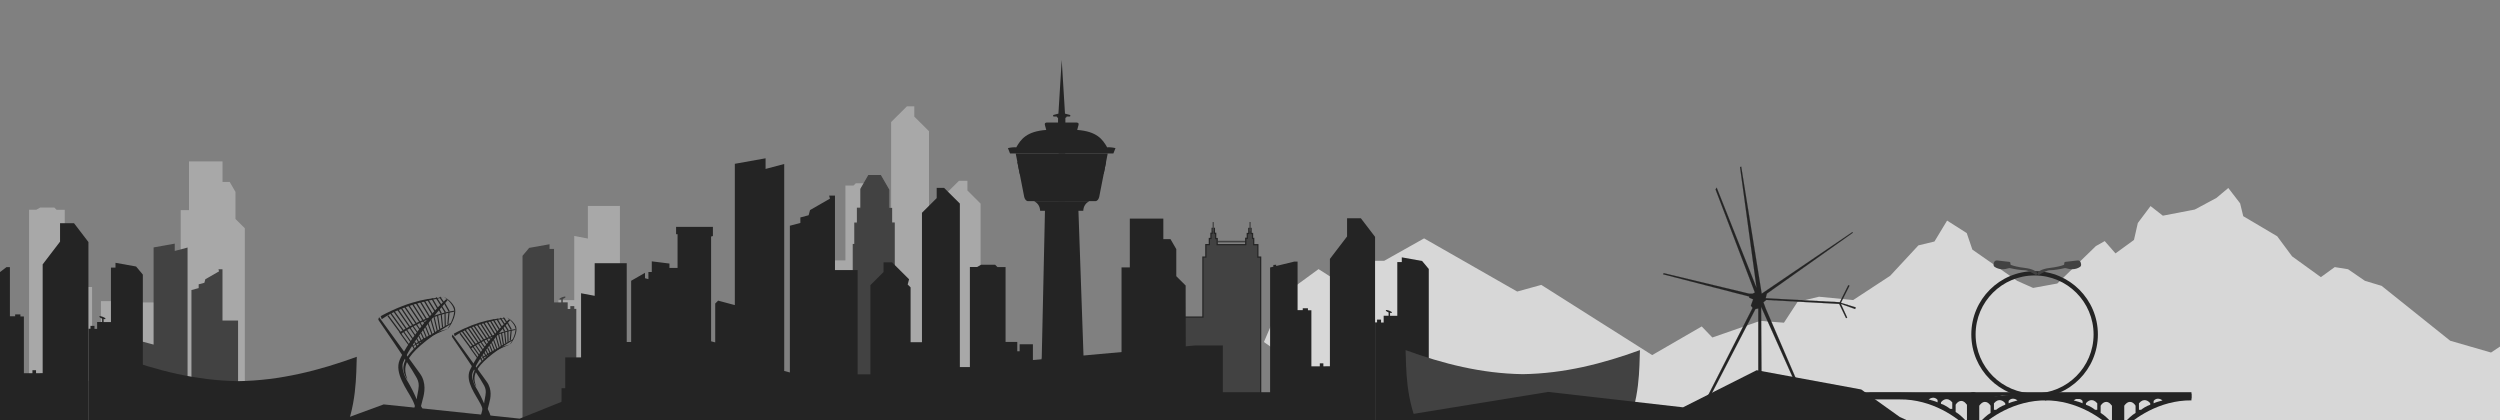 <svg width="4043" height="680" viewBox="0 0 4043 680" fill="none" xmlns="http://www.w3.org/2000/svg">
<rect x="0" y="0" width="4043" height="680" fill="#808080" stroke="none"/>
<g clip-path="url(#clip0_704_2629)">
<path d="M2077.21 475.519L2132.33 435.212L2161.9 454.022L2206.26 421.776H2238.52L2303.04 385.499L2453.59 471.488L2492.57 460.74L2671.9 574.272L2752 527.919L2769.2 545.813L2846.41 518.947L2885.02 521.878L2907.01 488.174L2941.71 479.87L2996.93 485.243L3056.78 446.01L3102.42 396.845L3128.39 390.552L3148.85 356.727L3180.63 376.956L3189.7 403.657L3262.2 454.199L3287.96 465.643L3327.08 458.491L3389.43 397.973L3403.75 389.883L3421.18 409.798L3451.07 388.016L3457.29 360.633L3477.84 333.25L3497.76 348.808L3549.44 338.851L3584.31 320.181L3603.61 304L3622.73 328.885L3627.78 349.611L3682.7 382.099L3706.79 414.588L3753.31 448.197L3775.73 431.953L3797.22 435.39L3824.66 454.211L3851.56 462.277L3962.39 551.006L4028.48 570.13L4117.25 510.979L4175.14 483.975L4209.3 631.7L3961.95 747.715L2468.74 849.428L2044 553.134L2077.21 475.519Z" fill="#D7D7D7"/>
<path d="M1585.8 329.256V701.5H1323V424.868H1344.48V436.191H1348.27V421.094H1367.22V300.008H1380.38L1384.07 296.339H1406.93L1413.13 299.902H1424.92V461.771H1441.13V197.371L1466.61 172H1478.62V188.564L1502.41 212.258V421.514H1520.81V332.897L1525.52 328.209L1523.26 319.821L1550.85 292.354H1564.53V308.079L1585.8 329.256Z" fill="#A8A8A8"/>
<path d="M47 339.184V611.443L395.939 628V387.023V369.175L380.808 354.109V310.329L371.463 294.211H359.848V261H305.648V339.876H292.247V489.102H245.492H219.881L186.229 486.981H163.239V540.053H148.92V464.15H127.441V475.473H123.65V460.376H104.698V339.29H91.536L87.852 335.621H64.989L58.792 339.184H47Z" fill="#A8A8A8"/>
<path d="M903.063 535.23H897.107L897 611.387H1002.53V460.506V333H950.711V385.781L928.674 381.63V485.414H903.063V535.23Z" fill="#A8A8A8"/>
<path d="M845 413.732V702H932V499.54H928.757V495.054H922.305V499.749H918.074V488.899H910.107V483.526C910.107 483.526 915.721 481.339 914.405 479.854C913.339 478.652 904.484 481.98 904.718 483.695C904.916 485.141 907.709 484.079 907.709 484.079V489.004H895.99V402.602H888.722V395L855.785 400.867L845 413.732Z" fill="#424242"/>
<path d="M226.582 598.766L222 597.544V674.624H385V634.286V518.336H359.799V435.51H353.31L354.208 438.848L332.045 451.59L330.501 457.327L321.288 459.785V465.902L309.62 469.015V632.218L303.317 630.536V400.3L282.595 405.829V394L248.4 400.119V557.283L229.804 552.321L226.582 555.53V598.766Z" fill="#424242"/>
<path d="M3180.97 691.515H3200.45C3214.75 676.189 3256.48 647.347 3308.25 647.491C3359.92 647.448 3401.18 677.766 3415.46 693.073H3415.85H3434.94H3435.33C3449.74 677.622 3491.65 646.877 3544 647.5V644.427V636.594V634.3H3072.3V635.036V644.427V645.942C3124.65 645.319 3166.56 676.064 3180.97 691.515Z" fill="white"/>
<path d="M3072.3 635.036V645.942C3124.65 645.319 3166.56 676.064 3180.97 691.515H3200.45C3214.86 676.064 3257.16 646.877 3309.51 647.5M3415.85 693.073H3435.33C3449.74 677.622 3491.65 646.877 3544 647.5V636.594M3434.94 693.073H3415.46C3401.05 677.622 3359.14 646.877 3306.79 647.5M3544 644.427V634.3H3072.3V644.427" stroke="#D7D7D7" stroke-width="10.536"/>
<path d="M3072.3 645.942C3124.65 645.319 3166.56 676.065 3180.97 691.515L3183.55 701.05L3192.45 696.6H3200.45V642.437C3196.55 629.583 3182.14 633.478 3180.97 643.605C3156.98 637.061 3098.53 635.166 3072.3 635.036L3023.35 635.036V645.942L3072.3 645.942Z" fill="#242424"/>
<path d="M3162.67 666.252C3168.27 669.368 3175.39 676.379 3178.25 679.495H3180.97V654.566C3172.87 643.349 3165.39 649.892 3162.67 654.566V666.252Z" fill="#D7D7D7"/>
<path d="M3157.21 661.188V650.671C3149.42 641.323 3141.76 646.776 3138.91 650.671V652.996C3145.76 655.178 3151.63 659.5 3153.71 661.188H3157.21Z" fill="#D7D7D7"/>
<path d="M3133.45 650.671V646.776C3128.47 640.544 3121.64 643.908 3119.04 645.985C3123.71 647.232 3130.73 649.243 3133.45 650.671Z" fill="#D7D7D7"/>
<path d="M3544 647.5C3491.65 646.877 3449.74 677.622 3435.33 693.073V697.218L3415.85 696.6V643.994C3419.74 631.141 3434.16 635.036 3435.33 645.163C3459.32 638.619 3517.77 636.724 3544 636.594V647.5Z" fill="#242424"/>
<path d="M3453.63 667.81C3448.02 670.926 3440.91 677.938 3438.05 681.054H3435.33V656.125C3443.43 644.907 3450.91 651.451 3453.63 656.125V667.81Z" fill="#D7D7D7"/>
<path d="M3459.09 662.747V652.23C3466.88 642.881 3474.54 648.335 3477.39 652.23V654.555C3470.54 656.736 3464.67 661.059 3462.59 662.747H3459.09Z" fill="#D7D7D7"/>
<path d="M3482.85 652.23V648.335C3487.83 642.102 3494.66 645.466 3497.26 647.544C3492.58 648.79 3485.57 650.801 3482.85 652.23Z" fill="#D7D7D7"/>
<path d="M3201.35 692.15L3181.36 698.231V643.994C3185.26 631.141 3199.67 635.036 3200.84 645.163C3224.83 638.619 3283.29 636.724 3309.51 636.594V647.5C3257.16 646.877 3215.76 676.699 3201.35 692.15Z" fill="#242424"/>
<path d="M3219.15 667.809C3213.54 670.926 3206.42 677.937 3203.57 681.053H3200.84V656.124C3208.94 644.906 3216.42 651.45 3219.15 656.124V667.809Z" fill="#D7D7D7"/>
<path d="M3224.6 662.746V652.229C3232.39 642.881 3240.05 648.334 3242.91 652.229V654.554C3236.05 656.735 3230.18 661.058 3228.11 662.746H3224.6Z" fill="#D7D7D7"/>
<path d="M3248.36 652.229V648.334C3253.35 642.102 3260.18 645.465 3262.77 647.543C3258.1 648.789 3251.09 650.801 3248.36 652.229Z" fill="#D7D7D7"/>
<path d="M3415.46 693.073L3434.94 696.6V643.994C3431.04 631.141 3416.63 635.036 3415.46 645.163C3391.47 638.619 3333.01 636.724 3306.79 636.594V647.5C3359.14 646.877 3401.05 677.622 3415.46 693.073Z" fill="#242424"/>
<path d="M3397.15 667.809C3402.76 670.926 3409.88 677.937 3412.73 681.053H3415.46V656.124C3407.36 644.906 3399.88 651.45 3397.15 656.124V667.809Z" fill="#D7D7D7"/>
<path d="M3391.7 662.746V652.229C3383.91 642.881 3376.25 648.334 3373.39 652.229V654.554C3380.25 656.735 3386.12 661.058 3388.19 662.746H3391.7Z" fill="#D7D7D7"/>
<path d="M3367.94 652.229V648.334C3362.95 642.102 3356.12 645.465 3353.53 647.543C3358.2 648.789 3365.21 650.801 3367.94 652.229Z" fill="#D7D7D7"/>
<path d="M3005.55 634.3L3544 634.3V644.427L3482.85 642.09L3428.31 648.323L3238.23 639.753L3192.66 647.543L3149.81 639.753H3104.36L3072.3 643.2H3005.55V634.3Z" fill="#242424"/>
<path d="M1380 668.309V395.424H1382.54V360.901H1386.73V336.786H1392.31V305.689L1404.83 284H1423.92L1437.28 307.14V337.166H1441.81V360.774H1446V666.913L1380 668.309Z" fill="#424242" stroke="#424242" stroke-width="1.97"/>
<path d="M2310.62 435.018V725.098H2223.76V521.365H2227V516.851H2233.44V521.575H2237.67V510.657H2245.62V505.251C2245.62 505.251 2240.02 503.049 2241.33 501.556C2242.39 500.346 2251.23 503.695 2251 505.42C2250.8 506.875 2248.01 505.807 2248.01 505.807V510.762H2259.71V423.817H2266.97V416.168L2299.85 422.072L2310.62 435.018Z" fill="#242424"/>
<path d="M2652.12 566.191C2650.87 592.811 2653.05 647.509 2626.98 699.369C2622.73 699.373 2618.75 699.372 2614.53 699.377L2614.51 699.419C2568.78 699.42 2517.59 699.436 2462.62 699.436C2407.64 699.436 2356.46 699.419 2310.72 699.419L2310.71 699.377C2306.48 699.373 2302.5 699.374 2298.25 699.369C2272.18 647.509 2274.36 592.811 2273.11 566.191C2333.33 588.122 2395.71 604.126 2462.61 605.094C2529.52 604.126 2591.9 588.122 2652.12 566.191H2652.12Z" fill="#424242"/>
<path d="M2223.76 702.397V383.018L2200.81 353H2178.46V382.416L2150.73 418.686V702.397H2223.76Z" fill="#242424"/>
<path d="M2174.41 705.358V596.121H2168.5V593.222H2163.16V596.135H2157.3V592.185L2140.14 592.424V587.602H2134.39V592.424H2120.77V501.811H2115.2V498.51H2106.8V501.561H2098.45V423.077H2092.95L2063.76 430.187C2063.82 429.35 2063.84 428.446 2063.87 428.096C2062.56 428.194 2062.59 428.187 2059.3 428.505C2059.25 429.88 2059.24 429.898 2059.19 431.298L2054 432.563V705.358H2174.41Z" fill="#242424"/>
<path d="M2017.1 389.409H1969.02V391.983H2017.1V389.409Z" fill="#424242"/>
<path d="M1894 696.215V520.34H1897.4V522.96H1906.23V507.192H1913.58V512.847H1945.35V415.715H1950.13V395.558H1955.76V385.743H1958.36V377.239H1960.29V369.287H1963.92V377.285H1965.99V385.835H1968.42V395.673H2014.62V385.376H2017.1V377.607H2019.59V369.425H2023.22V377.653H2025.61V385.605H2027.49V395.719H2034.2V415.761H2038.76V696.583L1894 696.215Z" fill="#424242" stroke="#242424" stroke-width="2.018"/>
<path d="M1963.08 359.13H1961V373.953H1963.08V359.13Z" fill="#424242"/>
<path d="M2022.63 359H2020.55V373.822H2022.63V359Z" fill="#424242"/>
<path d="M1586 589.799L1933.1 558.649H1977.6V634.299H2160.05L2217.9 714.399H1586V589.799Z" fill="#242424"/>
<path d="M2280.36 670.183L2503.68 633.819L2721.79 658.715L2840.9 598.7L3010 629.85L3072.3 674.35L3121.25 696.6H2244.6L2280.36 670.183Z" fill="#242424"/>
<path d="M3392.7 540.85C3392.7 597.376 3346.88 643.2 3290.35 643.2C3233.82 643.2 3188 597.376 3188 540.85C3188 484.324 3233.82 438.5 3290.35 438.5C3346.88 438.5 3392.7 484.324 3392.7 540.85ZM3194.96 540.85C3194.96 593.533 3237.67 636.24 3290.35 636.24C3343.03 636.24 3385.74 593.533 3385.74 540.85C3385.74 488.167 3343.03 445.46 3290.35 445.46C3237.67 445.46 3194.96 488.167 3194.96 540.85Z" fill="#242424"/>
<path d="M3249.4 423.48L3229.73 421.211C3227.24 420.923 3224.95 422.614 3224.49 425.08L3224.08 427.282C3223.78 428.908 3224.32 430.612 3225.68 431.555C3233.33 436.859 3242.79 435.641 3247.95 433.892C3248.96 433.549 3250.05 433.456 3251.09 433.705C3257.78 435.312 3268.41 437.052 3274.7 437.052C3278.97 437.052 3286.17 440.957 3291.22 444.176C3292.74 445.148 3294.8 444.076 3294.8 442.27C3294.8 441.974 3294.75 441.679 3294.6 441.424C3293.25 439.13 3287.8 434.846 3274.7 433.305C3263.14 431.945 3255.8 429.862 3252.42 428.546C3251.48 428.18 3251.03 427.165 3251.27 426.186C3251.59 424.904 3250.71 423.632 3249.4 423.48Z" fill="#424242"/>
<path d="M3340.2 423.48L3359.87 421.211C3362.36 420.923 3364.65 422.614 3365.11 425.08L3365.52 427.282C3365.82 428.908 3365.28 430.612 3363.92 431.555C3356.27 436.859 3346.81 435.641 3341.65 433.892C3340.64 433.549 3339.55 433.456 3338.52 433.705C3331.82 435.312 3321.19 437.052 3314.9 437.052C3310.63 437.052 3303.43 440.957 3298.38 444.176C3296.86 445.148 3294.8 444.076 3294.8 442.27C3294.8 441.974 3294.85 441.679 3295 441.424C3296.35 439.13 3301.8 434.846 3314.9 433.305C3326.46 431.945 3333.8 429.862 3337.18 428.546C3338.12 428.18 3338.57 427.165 3338.33 426.186C3338.01 424.904 3338.89 423.632 3340.2 423.48Z" fill="#424242"/>
<path d="M2855.49 498.877L2921.84 652.784H2918.16L2848.11 496.112L2849.04 658.949H2843.51V498.877L2838.9 499.799L2757.72 656.549L2754.03 655.628L2834.29 497.956L2831.53 494.269L2835.21 484.132L2828.76 481.367V479.524L2689.6 443.581L2690.52 441.738L2828.76 474.916H2834.29L2837.98 473.072L2774.39 306.263L2776.23 303.499L2840.74 465.7L2814.02 270.321L2815.86 269.399L2849.04 474.916L2995.57 375.383L2996.49 376.305L2857.33 474.916L2855.49 482.288L2975.3 488.74L2989.12 461.092L2990.96 462.013L2977.14 489.661L3001.1 497.034L3000.18 499.799L2977.14 491.504L2987.28 513.623L2985.43 514.544L2974.37 491.504L2856.41 485.053L2851.8 488.74L2855.49 498.877Z" fill="#242424" stroke="#242424" stroke-width="0.184"/>
<path d="M914.082 627.843H908.126L908.019 704H1918L1917.44 479.58V461.732L1902.31 446.666V402.886L1892.96 386.768H1881.35V353.557H1827.15V432.433H1813.74V581.659H1766.99H1741.38L1707.73 579.538H1684.74V632.61H1670.42V556.707H1648.94V568.03H1645.15V552.933H1626.2V431.847H1613.03L1609.35 428.178H1586.49L1580.29 431.741H1568.5V593.61H1552.28V329.209L1526.8 303.839H1514.8V320.403L1491 344.096V553.352H1472.61V464.735L1467.9 460.048L1470.16 451.66L1442.57 424.192H1428.88V439.918L1407.62 461.095V605.352H1386.98V436.773H1350.34V316.352H1340.9L1342.21 321.205L1309.99 339.73L1307.74 348.071L1294.35 351.645V360.538L1277.38 365.064V602.346L1268.22 599.9V265.16L1238.09 273.198V256L1188.37 264.896V493.397L1161.34 486.184L1156.65 490.848V553.71L1149.99 551.933V382.508L1152.92 381.727V366.901H1093.36V378.762H1095.74V433.322H1082.64V426.206L1054.05 422.647V439.846H1048.61V451.402L1043.09 449.928V441.207L1020.7 454.079V553.119H1013.55V425.613H961.73V478.394L939.693 474.243V578.027H914.082V627.843Z" fill="#242424"/>
<path d="M526 688.649L620.5 654L840.5 677L937.5 638L1212 668.411V712H526V688.649Z" fill="#242424"/>
<path d="M231 444.098V738H143V531.583H146.28V527.01H152.806V531.796H157.086V520.734H165.145V515.257C165.145 515.257 159.466 513.026 160.797 511.513C161.875 510.287 170.833 513.68 170.596 515.428C170.396 516.903 167.57 515.82 167.57 515.82V520.841H179.424V432.75H186.775V425L220.091 430.982L231 444.098Z" fill="#242424"/>
<path d="M576.999 577C575.735 603.97 577.943 659.389 551.529 711.932C547.223 711.936 543.189 711.935 538.91 711.94L538.898 711.983C492.557 711.984 440.702 712 384.999 712C329.295 712 277.44 711.983 231.099 711.983L231.089 711.94C226.81 711.936 222.774 711.937 218.468 711.932C192.053 659.389 194.264 603.97 193 577C254.013 599.219 317.209 615.434 384.997 616.415C452.786 615.435 515.986 599.219 577 577H576.999Z" fill="#242424"/>
<path d="M143 715V391.413L119.747 361H97.096V390.803L69 427.551V715H143Z" fill="#242424"/>
<path d="M87.011 607.324H93V704H0V440L10.463 432H16.032V511.518H24.497V508.427H33.008V511.771H38.645V603.578H52.452V598.693H58.273V603.578L75.662 603.336V607.338H81.6V604.386H87.011V607.324Z" fill="#242424"/>
<path d="M1722.69 248.148H1711.99V325.276H1722.69V248.148Z" fill="#242424"/>
<path d="M1743.93 337.463L1755.73 674.754H1682.58L1690 336.935C1723.86 336.349 1723.65 335.723 1743.93 337.463Z" fill="#242424"/>
<path d="M1672.52 325.271C1677.92 328.494 1681.79 333.101 1682.13 340.919L1717 340.899L1751.87 340.919C1752.21 333.101 1756.08 328.494 1761.48 325.271H1717H1672.52Z" fill="#242424"/>
<path d="M1642.58 248.145L1656.41 318.718C1657.45 322.521 1659.67 325.29 1662.58 325.29H1717H1771.42C1774.33 325.29 1776.55 322.521 1777.59 318.718L1791.42 248.145H1717H1642.58Z" fill="#242424"/>
<path d="M1649.02 280.975L1645.27 261.891H1788.73L1784.99 280.975H1649.02Z" fill="#242424"/>
<path d="M1717 97L1711.68 183.748L1703.95 185.816C1702.73 186.145 1702.24 188.512 1704.67 188.512H1709C1709.3 189.303 1709.4 190.148 1711.07 190.574V198.125H1694.36C1691.24 198.045 1688.81 198.614 1689.92 202.561L1691.95 210.124C1660.42 212.494 1651.07 224.963 1643.51 238.247C1639.01 237.946 1634.5 238.452 1630 239.52L1633.43 248.145H1717H1800.57L1804 239.52C1799.5 238.452 1794.99 237.946 1790.49 238.247C1782.93 224.963 1773.59 212.494 1742.05 210.124L1744.08 202.561C1745.19 198.614 1742.76 198.045 1739.64 198.125H1722.93V190.574C1724.6 190.148 1724.7 189.303 1725 188.512H1729.33C1731.76 188.512 1731.27 186.145 1730.05 185.816L1722.32 183.748L1717 97Z" fill="#242424"/>
<mask id="mask0_704_2629" style="mask-type:alpha" maskUnits="userSpaceOnUse" x="599" y="389" width="143" height="284">
<path d="M735.478 612.274C735.478 645.328 706.038 672.124 669.723 672.124C633.407 672.124 603.968 645.328 603.968 612.274C578.374 554.766 658.213 389 694.529 389C730.844 389 753.984 547.682 735.478 612.274Z" fill="#FF0000"/>
</mask>
<g mask="url(#mask0_704_2629)">
<path d="M665.709 555.501L670.56 565.094" stroke="#242424" stroke-width="1.829"/>
<path d="M724.831 531.794C712.969 535.527 696.547 536.739 663.23 562.443C683.705 552.211 699.798 540.822 724.831 531.794Z" fill="#242424"/>
<path d="M670.664 552.955L674.923 561.822" stroke="#242424" stroke-width="1.829"/>
<path d="M673.026 545.744L679.066 557.518" stroke="#242424" stroke-width="1.829"/>
<path d="M677.154 542.843L682.694 553.955" stroke="#242424" stroke-width="1.829"/>
<path d="M686.532 550.665L680.677 538.115" stroke="#242424" stroke-width="1.829"/>
<path d="M684.25 532.664L690.074 546.969" stroke="#242424" stroke-width="1.829"/>
<path d="M687.921 527.656L694.556 544.043" stroke="#242424" stroke-width="1.829"/>
<path d="M698.946 541.407L691.732 521.806" stroke="#242424" stroke-width="1.829"/>
<path d="M696.63 515.838L703.271 538.606" stroke="#242424" stroke-width="1.829"/>
<path d="M701.745 511.812L707.302 535.517" stroke="#242424" stroke-width="1.829"/>
<path d="M707.459 509.376L711.277 532.824" stroke="#242424" stroke-width="1.829"/>
<path d="M713.423 507.461L715.74 529.671" stroke="#242424" stroke-width="1.829"/>
<path d="M719.683 504.983L720.034 527.07" stroke="#242424" stroke-width="1.829"/>
<path d="M648.195 539.643L663.051 560.247" stroke="#242424" stroke-width="1.829"/>
<path d="M726.241 503.781L724.299 524.316" stroke="#242424" stroke-width="1.829"/>
<path d="M730.612 521.535L729.055 523.839C642.481 577.217 653.589 596.808 659.025 614.402C648.516 598.826 651.226 586.918 661.009 573.708C676.485 552.81 710.901 530.875 730.612 521.535Z" fill="#242424"/>
<path d="M652.816 536.56L666.147 555.501" stroke="#242424" stroke-width="1.829"/>
<path d="M675.308 647.6C673.421 648.66 691.623 662.796 686.431 688.734L679.168 689.46C676.664 660.029 683.224 681.675 671.95 643.404L675.308 647.6Z" fill="#242424"/>
<path d="M613.124 512.899L610.134 514.732C610.137 514.798 663.451 591.867 671.668 607.345C675.549 613.398 677.301 617.95 677.185 624.054C677.054 630.882 673.593 643.966 674.195 644.202L662.836 687.499L672.575 689.237L683.663 645.703C686.411 635.963 689.978 619.013 679.14 604.051L613.124 512.899Z" fill="#242424"/>
<path d="M657.355 533.193L668.987 550.216" stroke="#242424" stroke-width="1.829"/>
<path d="M627.374 510.448L648.96 539.643" stroke="#242424" stroke-width="2.09"/>
<path d="M663.092 530.313L673.443 545.744" stroke="#242424" stroke-width="1.829"/>
<path d="M631.81 506.458L653.57 536.56" stroke="#242424" stroke-width="2.09"/>
<path d="M667.773 527.463L677.164 540.758" stroke="#242424" stroke-width="1.829"/>
<path d="M636.326 502.363L658.091 533.193" stroke="#242424" stroke-width="2.09"/>
<path d="M673.748 525.241L681.476 536.382" stroke="#242424" stroke-width="1.829"/>
<path d="M642.981 500.159L663.794 530.313" stroke="#242424" stroke-width="2.09"/>
<path d="M679.049 521.659L683.819 529.9" stroke="#242424" stroke-width="1.829"/>
<path d="M648.351 497.212L668.444 527.464" stroke="#242424" stroke-width="2.09"/>
<path d="M684.37 519.299L688.662 523.802" stroke="#242424" stroke-width="1.829"/>
<path d="M653.706 494.993L674.386 525.241" stroke="#242424" stroke-width="2.09"/>
<path d="M660.164 492.626L679.623 521.658" stroke="#242424" stroke-width="2.09"/>
<path d="M666.916 491.175L684.871 519.299" stroke="#242424" stroke-width="2.09"/>
<path d="M672.681 489.176L690.153 516.929" stroke="#242424" stroke-width="2.09"/>
<path d="M679.321 486.994L696.031 514.427" stroke="#242424" stroke-width="2.09"/>
<path d="M718.582 489.637L726.218 503.248" stroke="#242424" stroke-width="2.09"/>
<path d="M712.942 493.391L720.101 504.984" stroke="#242424" stroke-width="2.09"/>
<path d="M709.16 498.319L713.475 506.833" stroke="#242424" stroke-width="2.09"/>
<path d="M647.42 540.334C672.55 523.69 704.433 508.923 734.174 504.2L734.481 502.419C719.215 504.767 687.774 511.433 645.793 537.627L647.42 540.334Z" fill="#242424"/>
<path d="M685.691 485.674L700.067 509.783" stroke="#242424" stroke-width="2.09"/>
<path d="M691.443 483.994L704.555 505.016" stroke="#242424" stroke-width="2.09"/>
<path d="M698.614 482.702L708.239 499.42" stroke="#242424" stroke-width="2.09"/>
<path d="M705.238 481.106L713.31 493.391" stroke="#242424" stroke-width="2.09"/>
<path d="M711.201 480.277L717.444 489.363" stroke="#242424" stroke-width="2.09"/>
<path d="M721.717 483.72C689.901 512.969 656.382 558.777 646.435 581.912C637.169 603.466 658.371 629.78 667.115 646.951C678.126 668.57 672.078 688.945 672.078 688.945L681.964 689.469C681.964 689.469 689.471 667.196 657.227 613.265C653.584 606.472 648.68 593.767 652.012 585.938C669.893 543.923 725.874 483.857 724.12 485.137C724.463 486.172 723.139 484.035 721.717 483.72Z" fill="#242424"/>
<path d="M615.628 511.236C666.613 483.932 697.749 482.269 716.209 481.118C683.957 487.806 647.914 495.172 617.357 516.182L615.628 511.236Z" fill="#242424"/>
<path d="M715.423 479.371C718.307 478.697 732.142 491.144 734.165 500.197C736.627 511.214 724.022 531.549 724.022 531.549L725.395 530.567C725.394 530.567 739.946 511.476 735.368 497.214C729.384 484.978 717.219 479.315 715.423 479.371Z" fill="#242424"/>
</g>
<mask id="mask1_704_2629" style="mask-type:alpha" maskUnits="userSpaceOnUse" x="720" y="437" width="120" height="238">
<path d="M834.527 624.363C834.527 652.101 809.822 674.587 779.348 674.587C748.873 674.587 724.169 652.101 724.169 624.363C702.692 576.105 769.689 437 800.164 437C830.638 437 850.056 570.159 834.527 624.363Z" fill="#FF0000"/>
</mask>
<g mask="url(#mask1_704_2629)">
<path d="M775.979 576.721L780.051 584.771" stroke="#242424" stroke-width="1.829"/>
<path d="M825.592 556.827C815.638 559.96 801.858 560.977 773.899 582.547C791.081 573.961 804.586 564.403 825.592 556.827Z" fill="#242424"/>
<path d="M780.138 574.584L783.711 582.026" stroke="#242424" stroke-width="1.829"/>
<path d="M782.119 568.533L787.188 578.413" stroke="#242424" stroke-width="1.829"/>
<path d="M785.584 566.099L790.233 575.424" stroke="#242424" stroke-width="1.829"/>
<path d="M793.453 572.663L788.541 562.132" stroke="#242424" stroke-width="1.829"/>
<path d="M791.538 557.557L796.426 569.561" stroke="#242424" stroke-width="1.829"/>
<path d="M794.619 553.355L800.187 567.106" stroke="#242424" stroke-width="1.829"/>
<path d="M803.871 564.894L797.817 548.446" stroke="#242424" stroke-width="1.829"/>
<path d="M801.927 543.438L807.5 562.543" stroke="#242424" stroke-width="1.829"/>
<path d="M806.22 540.06L810.882 559.951" stroke="#242424" stroke-width="1.829"/>
<path d="M811.015 538.014L814.218 557.691" stroke="#242424" stroke-width="1.829"/>
<path d="M816.019 536.408L817.964 555.045" stroke="#242424" stroke-width="1.829"/>
<path d="M821.272 534.329L821.567 552.863" stroke="#242424" stroke-width="1.829"/>
<path d="M761.283 563.414L773.749 580.704" stroke="#242424" stroke-width="1.829"/>
<path d="M826.776 533.32L825.146 550.552" stroke="#242424" stroke-width="1.829"/>
<path d="M830.443 548.218L829.137 550.151C756.487 594.944 765.809 611.384 770.37 626.149C761.552 613.078 763.826 603.085 772.035 592C785.022 574.463 813.903 556.056 830.443 548.218Z" fill="#242424"/>
<path d="M765.16 560.826L776.347 576.721" stroke="#242424" stroke-width="1.829"/>
<path d="M784.034 654.007C782.451 654.897 797.725 666.759 793.368 688.525L787.274 689.134C785.172 664.437 790.678 682.601 781.217 650.486L784.034 654.007Z" fill="#242424"/>
<path d="M731.853 540.971L729.343 542.509C729.346 542.565 774.085 607.238 780.98 620.227C784.237 625.306 785.707 629.126 785.61 634.248C785.5 639.978 782.596 650.957 783.101 651.155L773.569 687.489L781.742 688.947L791.046 652.415C793.352 644.241 796.345 630.018 787.251 617.462L731.853 540.971Z" fill="#242424"/>
<path d="M768.969 558.001L778.73 572.286" stroke="#242424" stroke-width="1.829"/>
<path d="M743.81 538.914L761.925 563.414" stroke="#242424" stroke-width="2.09"/>
<path d="M773.783 555.585L782.47 568.533" stroke="#242424" stroke-width="1.829"/>
<path d="M747.532 535.567L765.793 560.826" stroke="#242424" stroke-width="2.09"/>
<path d="M777.712 553.193L785.592 564.35" stroke="#242424" stroke-width="1.829"/>
<path d="M751.323 532.129L769.587 558.001" stroke="#242424" stroke-width="2.09"/>
<path d="M782.726 551.329L789.211 560.677" stroke="#242424" stroke-width="1.829"/>
<path d="M756.907 530.281L774.372 555.585" stroke="#242424" stroke-width="2.09"/>
<path d="M787.174 548.322L791.177 555.237" stroke="#242424" stroke-width="1.829"/>
<path d="M761.414 527.807L778.274 553.193" stroke="#242424" stroke-width="2.09"/>
<path d="M791.639 546.342L795.241 550.121" stroke="#242424" stroke-width="1.829"/>
<path d="M765.907 525.945L783.261 551.328" stroke="#242424" stroke-width="2.09"/>
<path d="M771.326 523.959L787.656 548.322" stroke="#242424" stroke-width="2.09"/>
<path d="M776.992 522.741L792.06 546.342" stroke="#242424" stroke-width="2.09"/>
<path d="M781.831 521.064L796.492 544.353" stroke="#242424" stroke-width="2.09"/>
<path d="M787.402 519.233L801.425 542.253" stroke="#242424" stroke-width="2.09"/>
<path d="M820.349 521.451L826.756 532.873" stroke="#242424" stroke-width="2.09"/>
<path d="M815.616 524.601L821.623 534.329" stroke="#242424" stroke-width="2.09"/>
<path d="M812.442 528.737L816.063 535.881" stroke="#242424" stroke-width="2.09"/>
<path d="M760.632 563.994C781.72 550.026 808.475 537.635 833.432 533.671L833.69 532.177C820.88 534.147 794.496 539.741 759.267 561.722L760.632 563.994Z" fill="#242424"/>
<path d="M792.748 518.125L804.811 538.356" stroke="#242424" stroke-width="2.09"/>
<path d="M797.574 516.715L808.577 534.356" stroke="#242424" stroke-width="2.09"/>
<path d="M803.592 515.631L811.669 529.66" stroke="#242424" stroke-width="2.09"/>
<path d="M809.151 514.292L815.924 524.601" stroke="#242424" stroke-width="2.09"/>
<path d="M814.155 513.596L819.393 521.221" stroke="#242424" stroke-width="2.09"/>
<path d="M822.98 516.486C796.281 541.03 768.152 579.47 759.806 598.884C752.03 616.972 769.821 639.054 777.16 653.462C786.399 671.605 781.324 688.702 781.324 688.702L789.62 689.142C789.62 689.142 795.919 670.451 768.862 625.194C765.804 619.494 761.689 608.833 764.485 602.263C779.49 567.006 826.467 516.6 824.996 517.674C825.283 518.543 824.173 516.749 822.98 516.486Z" fill="#242424"/>
<path d="M733.953 539.576C776.738 516.663 802.867 515.268 818.357 514.302C791.293 519.914 761.047 526.096 735.405 543.726L733.953 539.576Z" fill="#242424"/>
<path d="M817.697 512.836C820.118 512.27 831.727 522.715 833.425 530.313C835.491 539.557 824.914 556.621 824.914 556.621L826.065 555.797C826.065 555.798 838.276 539.777 834.435 527.809C829.413 517.541 819.204 512.789 817.697 512.836Z" fill="#242424"/>
</g>
</g>
<defs>
<clipPath id="clip0_704_2629">
<rect width="4043" height="680" fill="white"/>
</clipPath>
</defs>
</svg>
